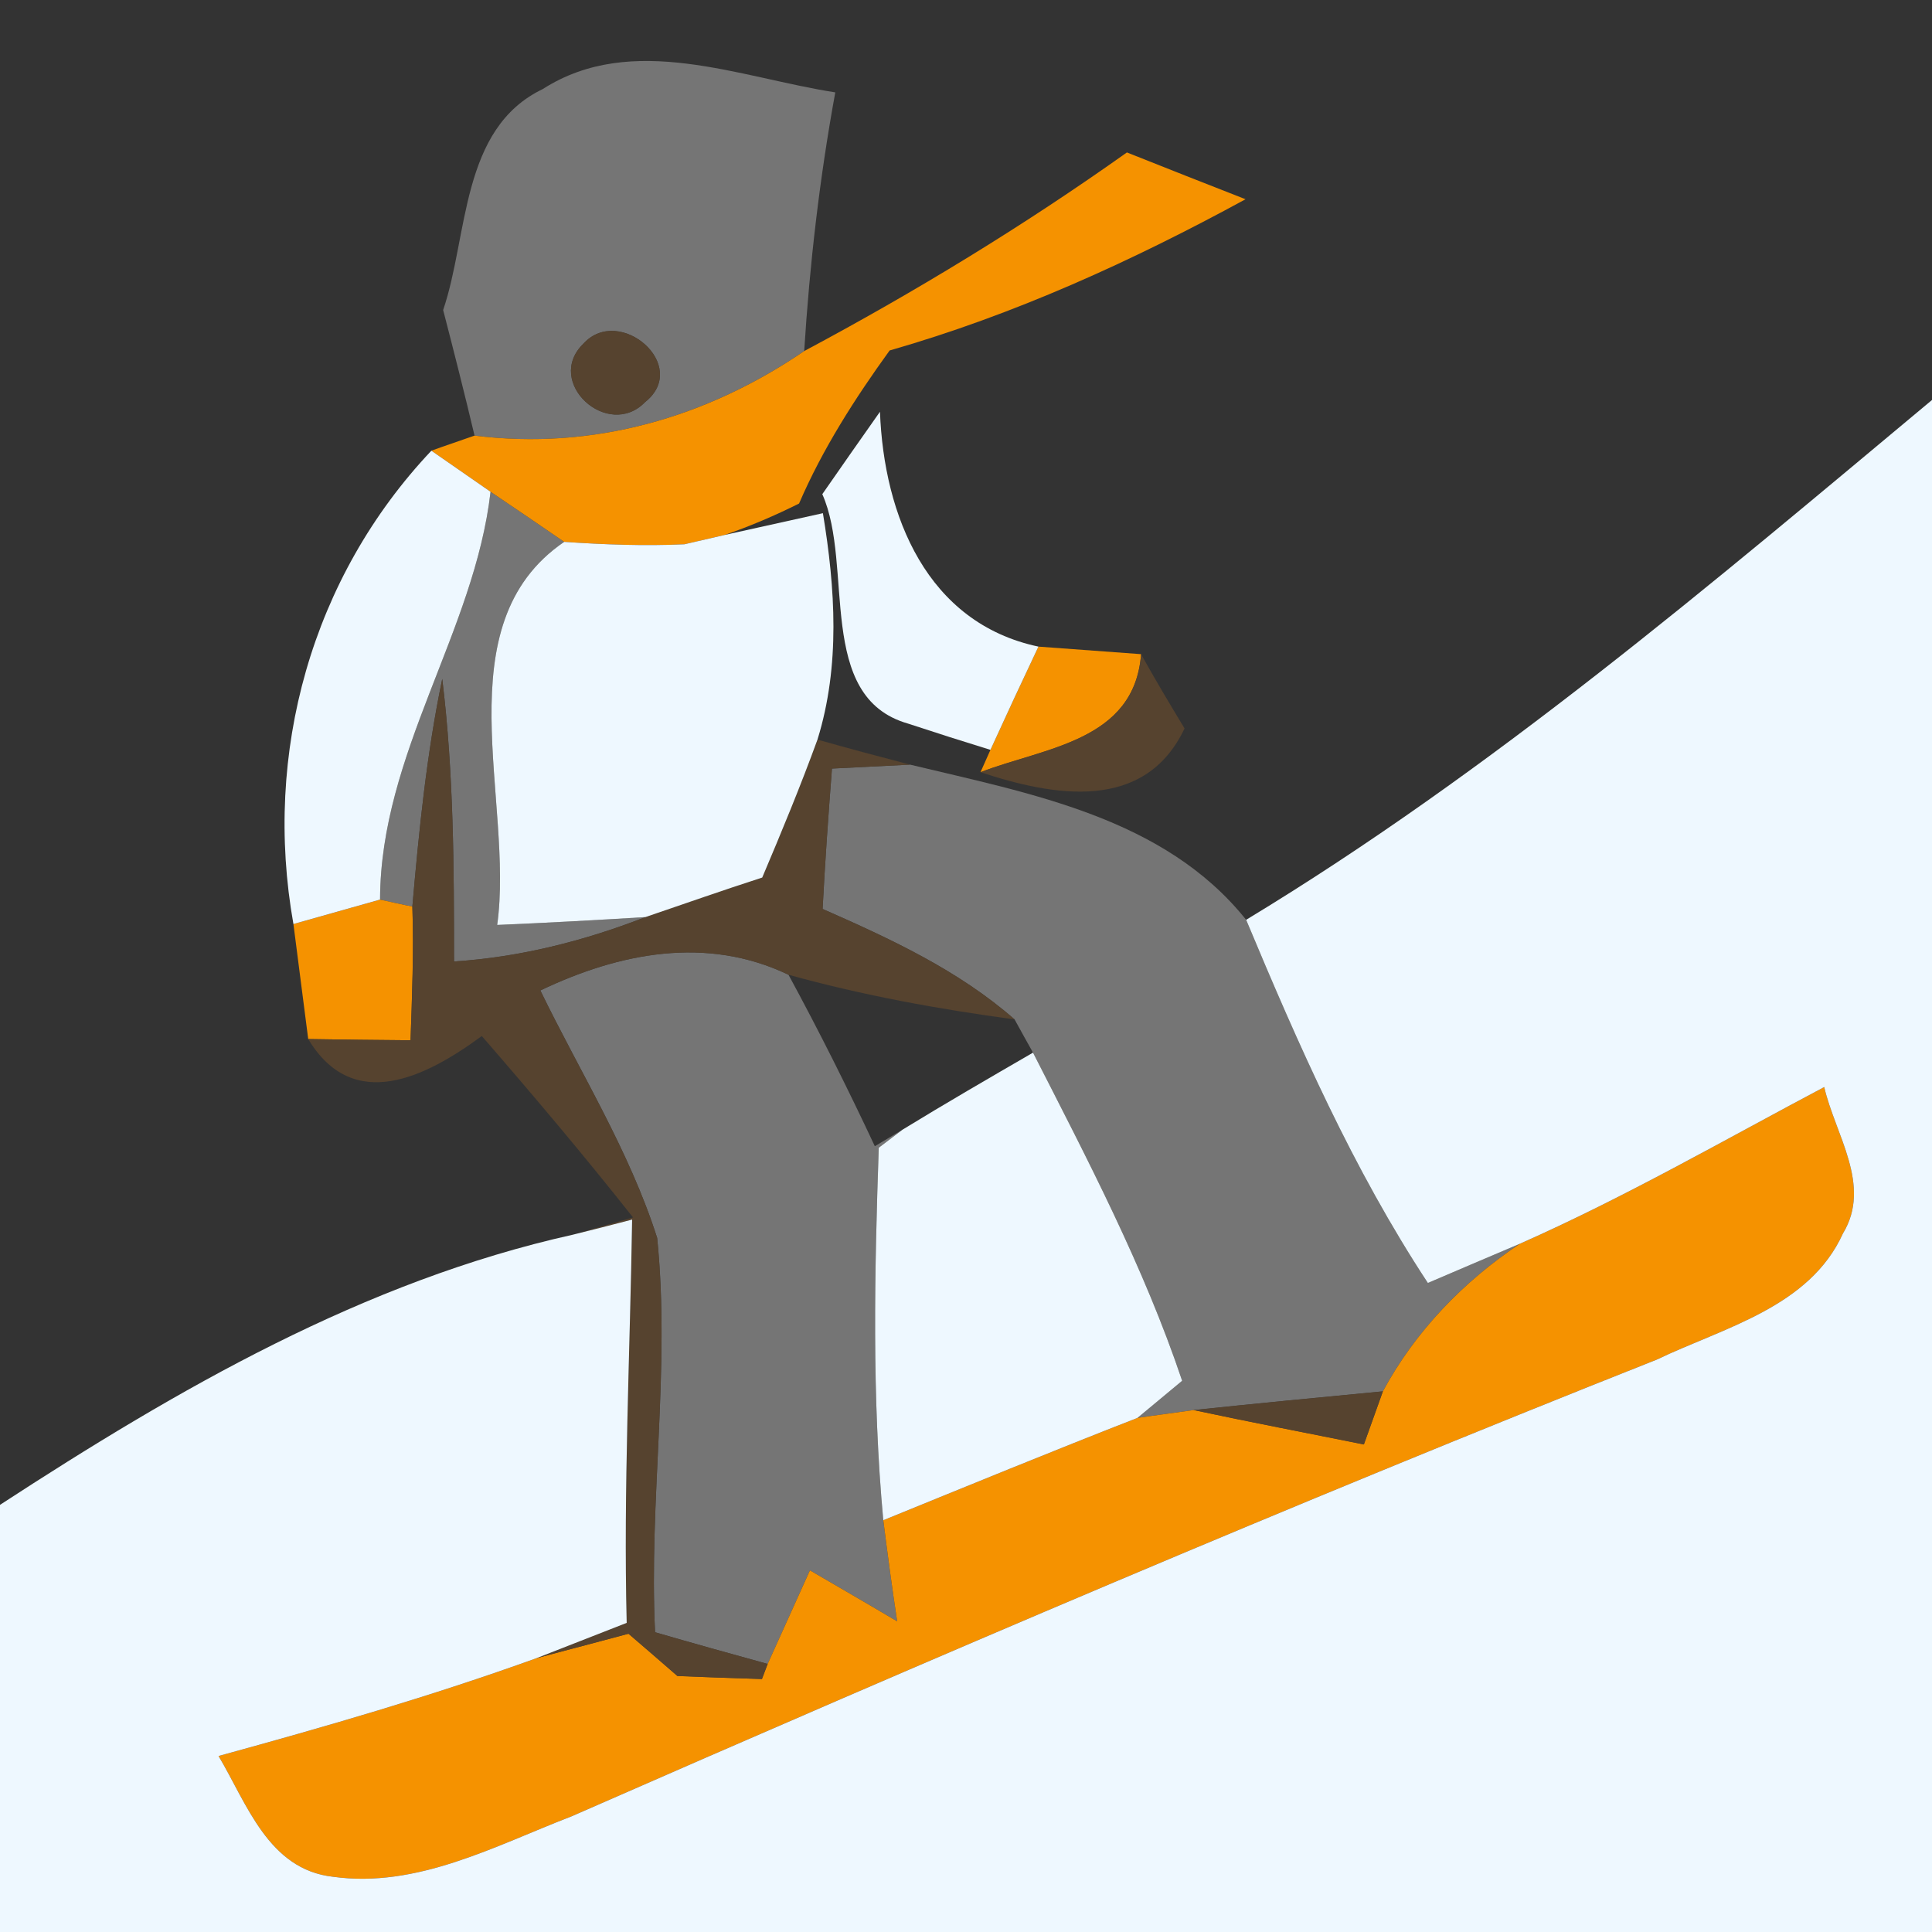 <?xml version="1.0" encoding="UTF-8" ?>
<!DOCTYPE svg PUBLIC "-//W3C//DTD SVG 1.1//EN" "http://www.w3.org/Graphics/SVG/1.1/DTD/svg11.dtd">
<svg width="64pt" height="64pt" viewBox="0 0 64 64" version="1.1" xmlns="http://www.w3.org/2000/svg">
<rect x="0" y="0" width="64" height="64" fill="#333333" stroke="none"/>
<g id="#757575ff">
<path fill="#757575" opacity="1.00" d=" M 17.98 2.95 C 20.95 1.05 24.50 2.57 27.67 3.06 C 27.15 5.90 26.82 8.76 26.64 11.63 C 23.40 13.84 19.64 14.92 15.72 14.43 C 15.39 13.04 15.04 11.66 14.68 10.27 C 15.52 7.80 15.25 4.26 17.98 2.95 M 19.33 11.38 C 18.01 12.66 20.14 14.59 21.37 13.32 C 22.89 12.11 20.52 10.08 19.33 11.38 Z" />
<path fill="#757575" opacity="1.00" d=" M 16.25 16.29 C 16.86 16.70 18.08 17.53 18.69 17.95 C 14.66 20.70 17.04 26.54 16.47 30.64 C 18.11 30.57 19.75 30.48 21.38 30.38 C 19.35 31.17 17.22 31.71 15.04 31.85 C 15.04 28.73 15.03 25.60 14.65 22.49 C 14.13 24.98 13.88 27.51 13.66 30.03 C 13.39 29.98 12.86 29.86 12.59 29.80 C 12.60 24.96 15.72 20.92 16.25 16.29 Z" />
<path fill="#757575" opacity="1.00" d=" M 27.56 25.46 C 28.21 25.43 29.50 25.36 30.15 25.33 C 34.13 26.29 38.57 27.08 41.28 30.47 C 43.01 34.61 44.82 38.73 47.30 42.50 C 48.31 42.07 49.33 41.63 50.35 41.20 C 48.48 42.45 46.88 44.10 45.81 46.09 C 43.72 46.29 41.63 46.49 39.54 46.71 C 39.07 46.78 38.14 46.90 37.68 46.97 C 38.05 46.66 38.79 46.05 39.16 45.74 C 37.89 41.96 36.03 38.42 34.22 34.87 C 34.07 34.60 33.76 34.05 33.61 33.77 C 31.75 32.14 29.50 31.10 27.25 30.11 C 27.33 28.56 27.44 27.01 27.56 25.46 Z" />
<path fill="#757575" opacity="1.00" d=" M 17.90 32.81 C 20.52 31.56 23.40 30.99 26.12 32.29 C 27.13 34.15 28.08 36.05 28.98 37.97 L 29.90 37.42 C 29.70 37.57 29.31 37.87 29.11 38.02 C 28.97 42.13 28.88 46.26 29.26 50.36 C 29.40 51.47 29.55 52.59 29.72 53.71 C 28.76 53.14 27.79 52.58 26.83 52.02 C 26.48 52.80 25.78 54.35 25.43 55.12 C 24.19 54.78 22.94 54.43 21.70 54.07 C 21.49 49.72 22.21 45.35 21.77 41.01 C 20.85 38.12 19.22 35.53 17.90 32.81 Z" />
</g>
<g id="#f59200ff">
<path fill="#f59200" opacity="1.00" d=" M 37.33 5.05 C 38.64 5.57 39.95 6.09 41.26 6.60 C 37.50 8.65 33.59 10.43 29.47 11.61 C 28.32 13.20 27.25 14.87 26.47 16.68 C 25.67 17.08 24.85 17.43 24.01 17.72 L 22.67 18.03 C 21.34 18.09 20.01 18.04 18.69 17.95 C 18.08 17.53 16.86 16.70 16.25 16.29 C 15.76 15.95 14.78 15.27 14.29 14.93 C 14.64 14.80 15.36 14.56 15.72 14.43 C 19.64 14.92 23.40 13.84 26.64 11.63 C 30.33 9.66 33.91 7.48 37.33 5.05 Z" />
<path fill="#f59200" opacity="1.00" d=" M 34.40 21.42 C 35.25 21.48 36.95 21.61 37.80 21.67 C 37.58 24.56 34.60 24.76 32.48 25.58 L 32.81 24.84 C 33.33 23.70 33.86 22.56 34.40 21.42 Z" />
<path fill="#f59200" opacity="1.00" d=" M 9.72 30.61 C 10.44 30.41 11.87 30.00 12.59 29.80 C 12.86 29.86 13.39 29.98 13.66 30.03 C 13.71 31.51 13.65 32.99 13.60 34.46 C 12.47 34.45 11.34 34.44 10.21 34.42 C 10.09 33.47 9.84 31.56 9.72 30.61 Z" />
<path fill="#f59200" opacity="1.00" d=" M 50.35 41.20 C 53.81 39.67 57.09 37.78 60.43 36.01 C 60.79 37.58 62.02 39.26 61.05 40.86 C 59.94 43.31 57.09 43.98 54.88 45.04 C 42.79 49.83 30.84 54.95 18.93 60.17 C 16.41 61.14 13.82 62.56 11.03 62.17 C 8.89 61.93 8.18 59.75 7.24 58.17 C 10.78 57.20 14.31 56.18 17.77 54.93 C 18.79 54.66 19.80 54.39 20.82 54.12 C 21.23 54.47 22.04 55.17 22.44 55.52 C 23.37 55.56 24.31 55.59 25.24 55.62 L 25.43 55.12 C 25.78 54.35 26.48 52.80 26.83 52.02 C 27.79 52.58 28.76 53.14 29.72 53.71 C 29.55 52.59 29.40 51.47 29.26 50.36 C 32.06 49.22 34.86 48.07 37.68 46.97 C 38.14 46.90 39.07 46.78 39.54 46.71 C 41.41 47.11 43.30 47.47 45.18 47.85 C 45.34 47.41 45.65 46.53 45.81 46.09 C 46.88 44.10 48.48 42.45 50.35 41.20 Z" />
</g>
<g id="#5c462ed8">
<path fill="#5c462e" opacity="0.85" d=" M 19.33 11.38 C 20.52 10.08 22.89 12.11 21.37 13.32 C 20.14 14.59 18.01 12.66 19.33 11.38 Z" />
<path fill="#5c462e" opacity="0.85" d=" M 37.80 21.67 C 38.26 22.50 38.75 23.32 39.24 24.13 C 37.92 26.92 34.90 26.38 32.48 25.58 C 34.60 24.76 37.58 24.56 37.80 21.67 Z" />
<path fill="#5c462e" opacity="0.85" d=" M 13.66 30.03 C 13.88 27.51 14.13 24.98 14.65 22.49 C 15.03 25.60 15.04 28.73 15.04 31.85 C 17.22 31.71 19.35 31.17 21.38 30.38 C 22.67 29.94 23.95 29.49 25.25 29.07 C 25.89 27.56 26.52 26.04 27.08 24.50 C 28.10 24.79 29.12 25.06 30.15 25.33 C 29.50 25.36 28.21 25.43 27.56 25.46 C 27.44 27.01 27.33 28.56 27.25 30.11 C 29.50 31.10 31.75 32.14 33.61 33.77 C 31.09 33.43 28.57 32.97 26.12 32.29 C 23.40 30.99 20.52 31.56 17.90 32.81 C 19.22 35.53 20.85 38.12 21.77 41.01 C 22.21 45.35 21.49 49.72 21.70 54.07 C 22.94 54.43 24.19 54.78 25.43 55.12 L 25.24 55.62 C 24.31 55.59 23.37 55.56 22.44 55.52 C 22.04 55.17 21.23 54.47 20.82 54.12 C 19.80 54.39 18.79 54.66 17.77 54.93 C 18.77 54.54 19.76 54.15 20.76 53.76 C 20.65 49.31 20.87 44.86 20.94 40.40 C 20.45 40.53 19.47 40.78 18.98 40.90 C 19.48 40.76 20.47 40.47 20.97 40.33 C 19.35 38.28 17.67 36.29 15.96 34.32 C 14.11 35.68 11.70 36.90 10.21 34.42 C 11.34 34.44 12.47 34.45 13.60 34.46 C 13.65 32.99 13.71 31.51 13.66 30.03 Z" />
<path fill="#5c462e" opacity="0.85" d=" M 39.54 46.71 C 41.63 46.49 43.72 46.29 45.81 46.09 C 45.65 46.53 45.34 47.41 45.18 47.85 C 43.30 47.47 41.41 47.11 39.54 46.71 Z" />
</g>
<g id="#eef8ffff">
<path fill="#eef8ff" opacity="1.00" d=" M 41.28 30.47 C 49.44 25.53 56.70 19.34 64.00 13.25 L 64.00 64.00 L 0.00 64.00 L 0.00 49.85 C 5.88 46.02 12.06 42.44 18.98 40.90 C 19.47 40.78 20.45 40.53 20.94 40.40 C 20.87 44.86 20.65 49.31 20.76 53.76 C 19.76 54.15 18.77 54.54 17.77 54.93 C 14.31 56.18 10.78 57.20 7.24 58.17 C 8.18 59.75 8.89 61.93 11.03 62.17 C 13.82 62.56 16.41 61.14 18.93 60.17 C 30.84 54.95 42.79 49.83 54.88 45.04 C 57.09 43.98 59.94 43.31 61.05 40.86 C 62.02 39.26 60.79 37.58 60.43 36.01 C 57.09 37.78 53.81 39.67 50.35 41.20 C 49.33 41.63 48.31 42.07 47.30 42.50 C 44.82 38.73 43.01 34.61 41.28 30.47 Z" />
<path fill="#eef8ff" opacity="1.00" d=" M 27.24 16.37 C 27.87 15.46 28.51 14.55 29.15 13.64 C 29.28 17.09 30.71 20.64 34.40 21.42 C 33.86 22.56 33.33 23.70 32.81 24.84 C 31.90 24.56 30.99 24.27 30.08 23.97 C 27.00 23.09 28.30 18.75 27.24 16.37 Z" />
<path fill="#eef8ff" opacity="1.00" d=" M 9.72 30.61 C 8.71 24.94 10.32 19.13 14.29 14.93 C 14.78 15.27 15.76 15.95 16.25 16.29 C 15.72 20.92 12.60 24.96 12.59 29.80 C 11.87 30.00 10.44 30.41 9.72 30.61 Z" />
<path fill="#eef8ff" opacity="1.00" d=" M 18.69 17.95 C 20.01 18.04 21.34 18.09 22.67 18.03 L 24.01 17.72 C 24.82 17.54 26.45 17.18 27.26 17.00 C 27.67 19.49 27.84 22.05 27.08 24.50 C 26.52 26.04 25.89 27.56 25.25 29.07 C 23.95 29.49 22.67 29.94 21.38 30.38 C 19.75 30.48 18.11 30.57 16.47 30.64 C 17.04 26.54 14.66 20.70 18.69 17.95 Z" />
<path fill="#eef8ff" opacity="1.00" d=" M 29.90 37.42 C 31.32 36.55 32.77 35.71 34.22 34.87 C 36.03 38.42 37.89 41.96 39.16 45.74 C 38.79 46.05 38.05 46.66 37.68 46.97 C 34.86 48.07 32.06 49.22 29.26 50.36 C 28.88 46.26 28.97 42.13 29.11 38.02 C 29.31 37.87 29.70 37.57 29.90 37.42 Z" />
</g>
</svg>
